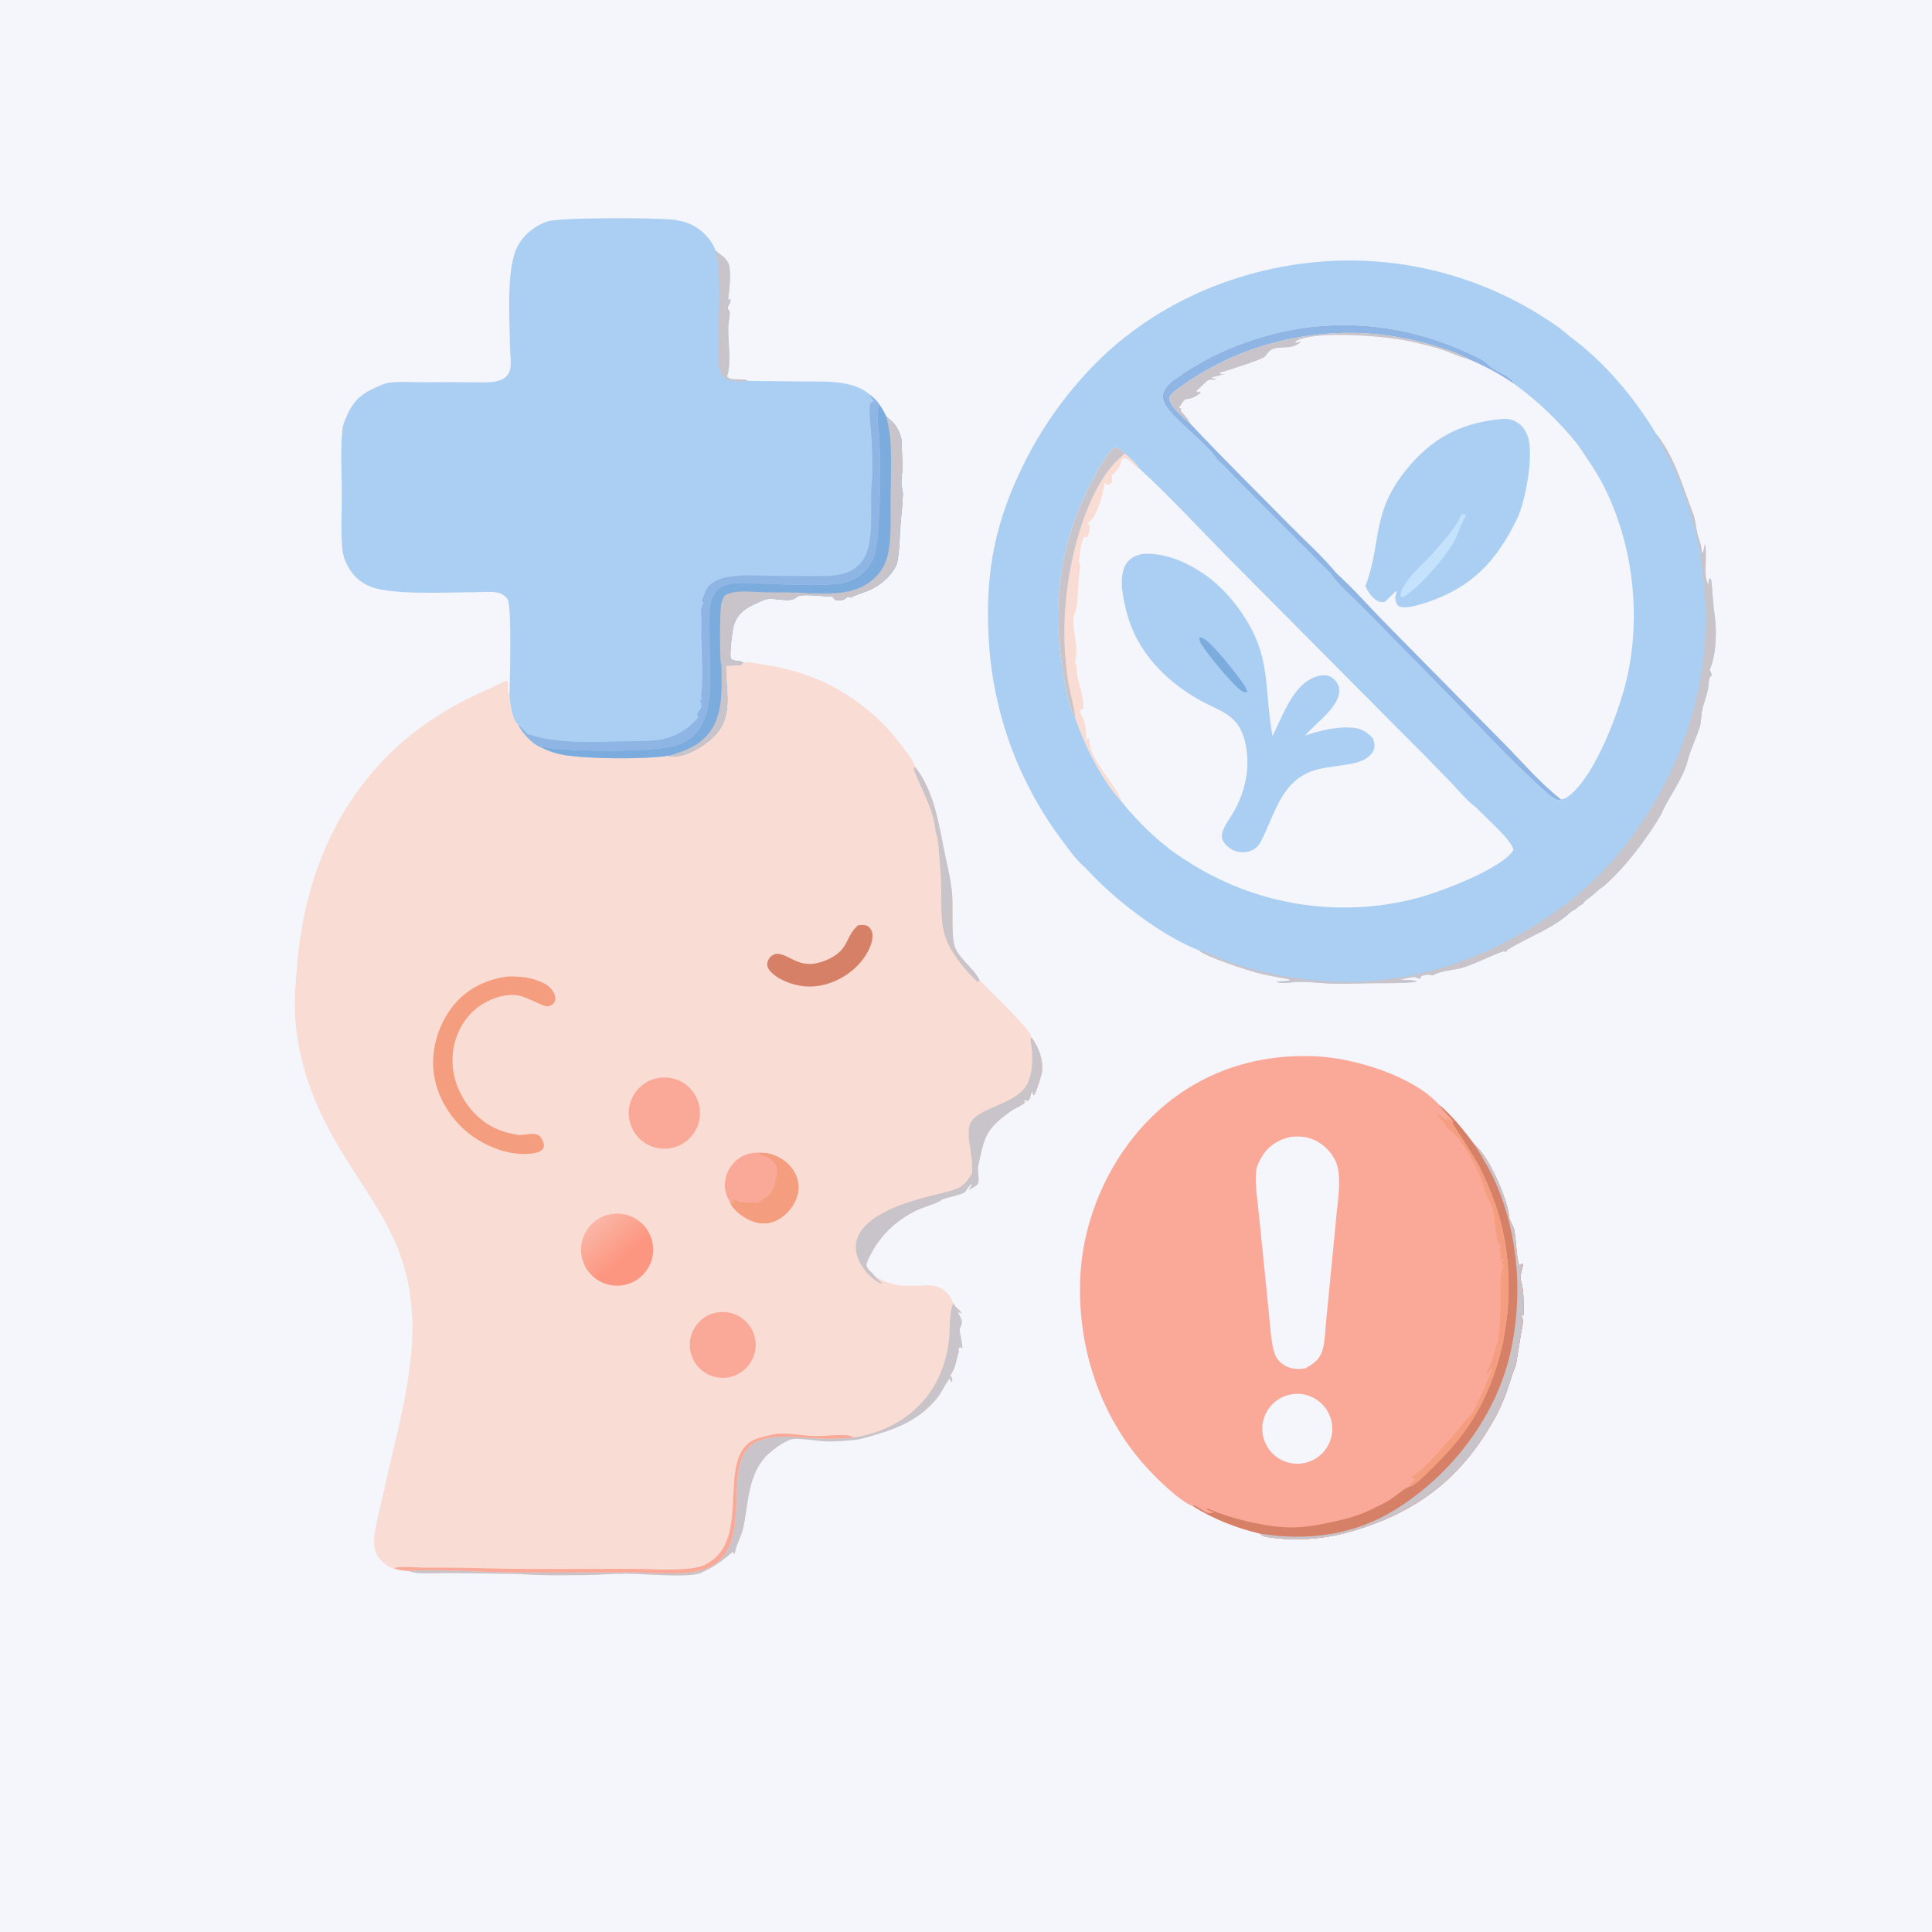 <svg version="1.1" xmlns="http://www.w3.org/2000/svg" style="display: block;" viewBox="0 0 2048 2048" width="1024" height="1024">
<defs>
	<linearGradient id="Gradient1" gradientUnits="userSpaceOnUse" x1="658.478" y1="1335.33" x2="626.575" y2="1298.87">
		<stop class="stop0" offset="0" stop-opacity="1" stop-color="rgb(252,150,128)"/>
		<stop class="stop1" offset="1" stop-opacity="1" stop-color="rgb(251,182,166)"/>
	</linearGradient>
</defs>
<path transform="translate(0,0)" fill="rgb(245,245,252)" d="M 0 0 L 2048 0 L 2048 2048 L 0 2048 L 0 0 z"/>
<path transform="translate(0,0)" fill="rgb(249,220,211)" d="M 787.711 702.255 C 794.433 701.325 800.84 703.265 807.494 704.206 C 845.478 709.577 880.483 722.596 911.284 745.83 C 930.954 760.668 946.336 776.664 960.539 796.619 C 963.826 801.237 968.408 806.966 969.751 812.532 C 990.591 838.528 995.147 873.945 1001.69 905.449 C 1004.76 920.217 1008.36 934.196 1009.38 949.356 C 1010.3 962.935 1008.57 990.258 1011.56 1001.64 C 1015.22 1015.59 1031.89 1025.66 1038.26 1038.76 C 1046.92 1048.69 1092.7 1090.57 1093.56 1099.71 C 1101.27 1110.32 1106.64 1124.33 1104.39 1137.61 C 1103.76 1141.31 1098.51 1157.89 1096.42 1160.66 L 1095.33 1161.13 C 1094.64 1158.68 1094.85 1159.93 1094.72 1157.37 C 1093.58 1158.49 1093.31 1158.48 1092.92 1160.1 C 1092.2 1163.07 1091.92 1165.2 1089.42 1167.22 C 1088.82 1166.93 1088.28 1166.52 1087.64 1166.35 C 1087.17 1166.23 1086.67 1166.36 1086.19 1166.36 L 1085.47 1167.4 L 1086.95 1168.48 C 1083.2 1172.12 1076.17 1174.67 1071.63 1177.89 C 1043.23 1198.07 1043.81 1205.63 1036.62 1237.35 C 1036.83 1239.29 1036.89 1241.1 1036.9 1243.05 C 1036.94 1247.42 1038.84 1253.23 1035.14 1256.5 C 1032.71 1258.64 1029.45 1259.41 1026.85 1261.68 L 1030.26 1255.65 L 1029.39 1255.28 C 1026.51 1257.74 1025.18 1261.27 1022.64 1263.67 C 1019.9 1266.26 1004.34 1269.38 999.613 1271.16 C 999.145 1271.34 998.673 1271.5 998.202 1271.67 C 997.992 1271.89 997.805 1272.13 997.573 1272.32 C 993.558 1275.65 978.434 1279.81 972.408 1282.68 C 951.378 1292.69 933.985 1308.37 923.317 1329.19 C 921.704 1332.33 918.948 1336.94 918.531 1340.47 C 918.013 1344.85 925.033 1349.19 927.156 1352.56 C 944.961 1363.93 957.642 1363.55 977.871 1362.65 C 982.545 1362.45 988.401 1362.1 992.875 1363.51 C 1002.39 1367.54 1006.57 1372 1010.66 1381.41 C 1012.52 1386.68 1017.6 1387.54 1019.36 1392.62 C 1017.98 1391.92 1016.68 1391.22 1015.34 1390.44 C 1016.35 1393.52 1019.21 1397.85 1019.65 1400.76 C 1020.08 1403.58 1017.51 1406.91 1017.26 1409.56 C 1017.07 1411.64 1019.95 1424.37 1020.33 1428 L 1019.51 1429.12 L 1017.74 1427.84 L 1015.6 1430.73 L 1016.65 1432.08 C 1013.86 1440.11 1013 1450.99 1007.52 1457.5 C 1008.06 1460.39 1009.72 1460.39 1009.46 1463.45 L 1007.86 1465.37 L 1007.03 1460.81 C 1001.57 1467.46 998.472 1475.97 992.74 1482.84 C 975.042 1504.06 953.352 1513.53 927.451 1521.09 C 920.014 1523.26 912.374 1525.82 904.624 1526.53 C 895.123 1527.39 884.888 1528.27 875.361 1527.92 C 866.099 1527.59 847.415 1524.07 839.367 1525.67 C 831.497 1527.22 815.843 1538.97 810.639 1545.06 C 791.875 1567.03 793.588 1595.4 787.332 1621.73 C 785.467 1629.58 780.997 1636.16 779.56 1643.95 C 779.266 1645.55 778.841 1646.34 777.792 1647.56 L 776.862 1644.84 C 765.632 1654.65 756.151 1661.58 742.36 1667.53 C 730.402 1672.69 679.955 1668.07 663.568 1668.11 C 648.842 1668.15 634.209 1669.51 619.499 1669.63 C 603.103 1669.75 586.498 1669.98 570.12 1669.53 C 560.865 1669.28 551.648 1668.35 542.378 1668.29 L 475.53 1667.5 C 465.451 1667.44 455.267 1668.08 445.206 1667.65 C 440.91 1667.47 436.576 1666.43 432.501 1665.1 C 427.418 1665.19 422.62 1664.04 417.736 1662.81 C 411.815 1661.68 407.247 1657.42 403.185 1653.28 C 398.428 1648.56 395.941 1638.97 396.508 1632.44 C 397.917 1616.24 402.85 1599.03 406.311 1583.08 C 419.207 1523.65 440.388 1454.25 436.824 1393.39 C 432.478 1319.18 399.86 1282.13 363.25 1222.68 C 334.817 1176.5 314.682 1127.05 312.63 1072.15 C 312.057 1056.82 313.489 1041.29 314.684 1026.01 C 321.049 944.647 347.737 868.484 404.214 808.014 C 436.931 772.984 476.977 747.893 520.776 729.203 C 524.751 727.506 533.827 721.867 537.462 721.731 C 540.024 725.938 536.591 731.156 539.61 736.5 C 539.767 736.776 539.932 737.048 540.093 737.322 C 540.948 745.622 542.695 762.345 549.225 768.264 C 554.49 777.792 563.599 788.423 573.98 792.47 C 581.48 796.293 588.854 798.712 597.148 800.201 C 622.258 804.709 684.024 805.095 708.896 801.083 C 709.62 801.502 710.03 801.818 710.955 801.902 C 726.266 803.285 745.837 791.31 756.427 781.011 C 778.092 759.942 769.342 733.125 769.476 706.992 L 769.49 705.492 C 774.417 705.561 779.305 705.382 784.225 705.17 C 786.207 704.166 786.773 704.366 787.711 702.255 z"/>
<path transform="translate(0,0)" fill="rgb(200,196,201)" d="M 1010.66 1381.41 C 1012.52 1386.68 1017.6 1387.54 1019.36 1392.62 C 1017.98 1391.92 1016.68 1391.22 1015.34 1390.44 C 1016.35 1393.52 1019.21 1397.85 1019.65 1400.76 C 1020.08 1403.58 1017.51 1406.91 1017.26 1409.56 C 1017.07 1411.64 1019.95 1424.37 1020.33 1428 L 1019.51 1429.12 L 1017.74 1427.84 L 1015.6 1430.73 L 1016.65 1432.08 C 1013.86 1440.11 1013 1450.99 1007.52 1457.5 C 1008.06 1460.39 1009.72 1460.39 1009.46 1463.45 L 1007.86 1465.37 L 1007.03 1460.81 C 1001.57 1467.46 998.472 1475.97 992.74 1482.84 C 975.042 1504.06 953.352 1513.53 927.451 1521.09 C 920.014 1523.26 912.374 1525.82 904.624 1526.53 C 895.123 1527.39 884.888 1528.27 875.361 1527.92 C 866.099 1527.59 847.415 1524.07 839.367 1525.67 C 831.497 1527.22 815.843 1538.97 810.639 1545.06 C 791.875 1567.03 793.588 1595.4 787.332 1621.73 C 785.467 1629.58 780.997 1636.16 779.56 1643.95 C 779.266 1645.55 778.841 1646.34 777.792 1647.56 L 776.862 1644.84 C 765.632 1654.65 756.151 1661.58 742.36 1667.53 C 730.402 1672.69 679.955 1668.07 663.568 1668.11 C 648.842 1668.15 634.209 1669.51 619.499 1669.63 C 603.103 1669.75 586.498 1669.98 570.12 1669.53 C 560.865 1669.28 551.648 1668.35 542.378 1668.29 L 475.53 1667.5 C 465.451 1667.44 455.267 1668.08 445.206 1667.65 C 440.91 1667.47 436.576 1666.43 432.501 1665.1 C 465.935 1663.59 500.278 1665.98 533.796 1666.58 C 578.127 1667.37 622.382 1666.83 666.708 1666.71 C 687.642 1666.65 709.679 1669.17 730.414 1667.01 C 806.435 1659.08 764.955 1568.11 792.178 1535.89 C 808.05 1517.11 844.915 1523.96 866.535 1524.86 C 878.95 1525.38 891.565 1525.22 903.924 1523.88 L 905.209 1523.73 C 916.237 1522.11 927.014 1519.1 937.279 1514.75 C 978.184 1497.33 1001.82 1462.25 1006.16 1418.65 C 1007.25 1407.74 1005.99 1392.16 1010.28 1382.23 C 1010.4 1381.95 1010.54 1381.68 1010.66 1381.41 z"/>
<path transform="translate(0,0)" fill="rgb(200,196,201)" d="M 1030.51 1243.65 L 1030.56 1236.5 C 1030.72 1222.97 1025.43 1208.65 1027.24 1195.38 C 1030.1 1174.51 1073.15 1172.87 1087.2 1152 C 1095.49 1139.67 1095.46 1117.87 1092.53 1103.8 C 1092.04 1101.48 1092.44 1101.67 1093.56 1099.71 C 1101.27 1110.32 1106.64 1124.33 1104.39 1137.61 C 1103.76 1141.31 1098.51 1157.89 1096.42 1160.66 L 1095.33 1161.13 C 1094.64 1158.68 1094.85 1159.93 1094.72 1157.37 C 1093.58 1158.49 1093.31 1158.48 1092.92 1160.1 C 1092.2 1163.07 1091.92 1165.2 1089.42 1167.22 C 1088.82 1166.93 1088.28 1166.52 1087.64 1166.35 C 1087.17 1166.23 1086.67 1166.36 1086.19 1166.36 L 1085.47 1167.4 L 1086.95 1168.48 C 1083.2 1172.12 1076.17 1174.67 1071.63 1177.89 C 1043.23 1198.07 1043.81 1205.63 1036.62 1237.35 C 1036.83 1239.29 1036.89 1241.1 1036.9 1243.05 C 1036.94 1247.42 1038.84 1253.23 1035.14 1256.5 C 1032.71 1258.64 1029.45 1259.41 1026.85 1261.68 L 1030.26 1255.65 L 1029.39 1255.28 C 1026.51 1257.74 1025.18 1261.27 1022.64 1263.67 C 1019.9 1266.26 1004.34 1269.38 999.613 1271.16 C 999.145 1271.34 998.673 1271.5 998.202 1271.67 C 997.992 1271.89 997.805 1272.13 997.573 1272.32 C 993.558 1275.65 978.434 1279.81 972.408 1282.68 C 951.378 1292.69 933.985 1308.37 923.317 1329.19 C 921.704 1332.33 918.948 1336.94 918.531 1340.47 C 918.013 1344.85 925.033 1349.19 927.156 1352.56 C 929.208 1355.65 932.683 1357.97 935.355 1360.58 L 934.135 1360.69 C 927.86 1357.88 923.445 1354.04 918.76 1349.07 C 914.242 1343.16 910.236 1337.29 908.287 1330.01 C 906.217 1322.28 907.116 1314.32 911.204 1307.39 C 926.289 1281.84 972.098 1271.21 998.904 1264.62 C 1016.03 1260.41 1021.17 1259.09 1030.51 1243.65 z"/>
<path transform="translate(0,0)" fill="rgb(250,168,151)" d="M 417.736 1662.81 C 419.129 1662.15 420.45 1661.46 422.015 1661.32 C 430.659 1660.53 440.377 1661.73 449.134 1661.76 C 474.164 1661.66 499.193 1661.97 524.212 1662.69 C 572.294 1663.66 620.496 1662.96 668.594 1663.01 C 689.531 1663.04 722.404 1665.79 742.021 1660.73 C 746.394 1659.6 750.512 1657.08 754.189 1654.52 C 789.028 1630.2 768.691 1568.26 786.052 1538.63 C 793.815 1525.38 804.337 1524.26 817.897 1520.92 C 832.114 1517.42 849.093 1522.08 863.35 1522.32 C 874.902 1522.51 886.689 1520.56 898.167 1521.48 C 900.958 1521.7 902.805 1522.36 905.209 1523.73 L 903.924 1523.88 C 891.565 1525.22 878.95 1525.38 866.535 1524.86 C 844.915 1523.96 808.05 1517.11 792.178 1535.89 C 764.955 1568.11 806.435 1659.08 730.414 1667.01 C 709.679 1669.17 687.642 1666.65 666.708 1666.71 C 622.382 1666.83 578.127 1667.37 533.796 1666.58 C 500.278 1665.98 465.935 1663.59 432.501 1665.1 C 427.418 1665.19 422.62 1664.04 417.736 1662.81 z"/>
<path transform="translate(0,0)" fill="rgb(200,196,201)" d="M 969.751 812.532 C 990.591 838.528 995.147 873.945 1001.69 905.449 C 1004.76 920.217 1008.36 934.196 1009.38 949.356 C 1010.3 962.935 1008.57 990.258 1011.56 1001.64 C 1015.22 1015.59 1031.89 1025.66 1038.26 1038.76 L 1036.49 1041.38 C 984.432 989.008 1002.68 975.699 995.918 910.311 C 995.053 901.952 995.127 891.971 992.513 884.01 C 992.067 882.653 991.714 881.63 991.592 880.191 C 989.701 857.806 976.589 836.59 968.663 815.912 L 969.751 812.532 z"/>
<path transform="translate(0,0)" fill="rgb(245,158,127)" d="M 536.564 1035.27 C 543.045 1034.78 549.05 1035.22 555.498 1035.9 C 562.8 1036.67 575.246 1040.52 581.036 1045.19 C 584.562 1048.04 588.687 1053.24 588.697 1058.02 C 588.702 1060.52 588.107 1062.69 586.147 1064.38 C 584.962 1065.4 581.818 1066.84 580.187 1066.87 C 575.545 1066.95 558.136 1056.56 549.06 1055.19 C 534.658 1053.01 518.138 1059.03 506.652 1067.66 C 492.202 1078.53 482.938 1095.53 480.411 1113.32 C 477.385 1134.62 483.685 1155.68 496.611 1172.67 C 510.437 1190.85 528.133 1200.22 550.611 1203.16 C 556.096 1203.24 566.361 1200.26 570.883 1203.35 C 573.558 1205.18 575.668 1209.24 576.381 1212.34 C 576.806 1214.2 576.619 1216.27 575.48 1217.82 C 573.266 1220.85 569.515 1221.89 565.963 1222.48 C 543.52 1226.15 518.764 1217.17 500.676 1204.27 C 479.829 1189.41 464.319 1165.57 460.196 1140.19 C 456.191 1115.54 463.343 1089.38 477.974 1069.3 C 492.241 1049.72 512.956 1038.87 536.564 1035.27 z"/>
<path transform="translate(0,0)" fill="url(#Gradient1)" d="M 646.545 1287.2 C 667.182 1283.02 687.317 1296.31 691.579 1316.93 C 695.84 1337.55 682.622 1357.74 662.017 1362.08 C 641.303 1366.44 620.99 1353.13 616.706 1332.4 C 612.422 1311.68 625.799 1291.41 646.545 1287.2 z"/>
<path transform="translate(0,0)" fill="rgb(250,168,151)" d="M 773.667 1273.3 C 770.062 1268.63 768.421 1262.15 768.4 1256.32 C 768.446 1246.67 772.487 1237.48 779.561 1230.92 C 786.767 1224.24 795.319 1221.62 805.013 1221.9 C 810.337 1222.08 815.36 1222.32 820.297 1224.56 C 830.009 1227.88 838.659 1235.16 843.125 1244.46 C 847.072 1252.69 847.5 1261.62 844.276 1270.16 C 840.412 1280.39 832.001 1289.9 821.917 1294.32 C 813.713 1297.91 804.99 1297.53 796.74 1294.27 C 788.718 1291.1 777.679 1283.32 774.317 1275.27 C 773.739 1273.88 773.838 1274.25 773.667 1273.3 z"/>
<path transform="translate(0,0)" fill="rgb(245,158,127)" d="M 805.013 1221.9 C 810.337 1222.08 815.36 1222.32 820.297 1224.56 C 830.009 1227.88 838.659 1235.16 843.125 1244.46 C 847.072 1252.69 847.5 1261.62 844.276 1270.16 C 840.412 1280.39 832.001 1289.9 821.917 1294.32 C 813.713 1297.91 804.99 1297.53 796.74 1294.27 C 788.718 1291.1 777.679 1283.32 774.317 1275.27 C 773.739 1273.88 773.838 1274.25 773.667 1273.3 L 774.645 1273.44 C 775.581 1274.63 776.437 1275.44 777.657 1276.34 C 777.825 1274.06 777.836 1274.96 777.697 1272.69 L 777.584 1271.11 C 784.391 1276.01 794.552 1274.69 802.68 1275.15 C 805.361 1273.62 808.066 1272.08 810.632 1270.37 C 816.875 1266.18 820.227 1261.06 821.621 1253.68 C 822.375 1249.75 823.208 1245.83 824.119 1241.92 C 823.423 1240.31 823.713 1238.28 823.166 1236.54 C 820.695 1228.67 811.6 1226.47 804.97 1223.45 L 805.013 1221.9 z"/>
<path transform="translate(0,0)" fill="rgb(250,168,151)" d="M 698.677 1142.54 C 719.417 1139.43 738.723 1153.8 741.693 1174.56 C 744.663 1195.32 730.16 1214.53 709.38 1217.36 C 688.799 1220.16 669.816 1205.83 666.875 1185.26 C 663.933 1164.7 678.137 1145.62 698.677 1142.54 z"/>
<path transform="translate(0,0)" fill="rgb(250,168,151)" d="M 759.037 1391.47 C 777.835 1387.59 796.243 1399.61 800.246 1418.38 C 804.248 1437.16 792.342 1455.64 773.594 1459.76 C 754.68 1463.91 735.998 1451.88 731.961 1432.94 C 727.923 1414 740.073 1395.39 759.037 1391.47 z"/>
<path transform="translate(0,0)" fill="rgb(214,128,104)" d="M 909.704 980.806 C 913.058 980.48 916.369 979.999 919.484 981.621 C 921.922 982.89 923.285 984.9 924.177 987.434 C 926.475 993.965 923.126 1002.62 920.11 1008.36 C 911.406 1024.93 895.105 1037.35 877.351 1042.81 C 859.392 1048.33 842.658 1045.94 826.22 1037.25 C 824.314 1036.09 822.471 1034.87 820.735 1033.45 C 817.243 1030.61 813.246 1026.91 813.31 1022 C 813.351 1018.92 814.91 1015.94 817.184 1013.91 C 819.572 1011.79 822.271 1010.72 825.516 1011.16 C 835.273 1012.49 843.091 1021.26 856.724 1021.79 C 863.343 1022.05 869.764 1020.33 875.83 1017.8 C 900.671 1007.48 895.442 993.402 909.005 981.393 C 909.233 981.191 909.471 981.002 909.704 980.806 z"/>
<path transform="translate(0,0)" fill="rgb(170,207,243)" d="M 1150.23 919.48 C 1149.78 919.142 1149.29 918.846 1148.87 918.467 C 1139.41 909.984 1131.1 897.916 1123.48 887.689 C 1077.51 825.166 1051.19 750.38 1047.85 672.849 C 1044.64 606.347 1054.74 554.461 1083.91 494.622 C 1101.32 458.809 1123.84 425.714 1150.76 396.372 C 1218.01 322.431 1314.81 280.904 1414.01 276.498 C 1489.8 273.223 1564.85 292.6 1629.59 332.157 C 1641.5 339.536 1654.02 347.459 1664.37 356.937 C 1700.42 383.349 1732.79 421.727 1755.58 460.011 C 1775.29 484.248 1783.45 515.769 1794.69 544.315 C 1797.35 551.065 1797.6 558.724 1799.29 565.754 C 1800.65 571.432 1802.86 575.434 1803.52 581.472 C 1803.71 583.31 1804.04 585.359 1804.98 586.962 L 1807.26 577.477 L 1807.75 577.261 C 1808.86 588.58 1807.61 599.246 1808.1 610.402 C 1808.29 614.596 1810.61 618.157 1810.96 622.392 C 1811.07 618.916 1810.78 615.403 1812.55 612.298 L 1813.7 613.657 L 1812.68 612.283 L 1811.51 614.085 L 1813.69 613.753 C 1815.6 625.913 1815.47 638.284 1817.34 650.378 C 1820.03 667.705 1819.45 693.772 1812.38 710.063 C 1813.02 711.926 1813.68 713.413 1814.75 715.069 C 1813.88 716.486 1813.14 717.481 1811.89 718.58 C 1811.47 722.881 1811.02 727.161 1810.42 731.441 L 1810.28 730.991 C 1809.12 738.697 1805.92 745.116 1804.38 752.448 C 1803.16 758.282 1803.54 764.671 1801.8 770.361 C 1798.03 782.691 1791.95 794.431 1788.78 806.922 C 1784.02 825.677 1768.63 845.096 1761.04 862.896 C 1746.32 888.571 1720.17 922.985 1697.19 941.655 L 1698.1 940.441 C 1692.18 945.214 1686.3 950.976 1680 955.16 C 1679.44 955.921 1678.58 957.529 1677.92 958.1 C 1677.59 958.386 1677.14 958.486 1676.76 958.691 C 1673.59 960.379 1669.44 965.098 1666.24 965.709 C 1646.97 984.141 1621.12 992.482 1598.99 1006.28 C 1597.62 1007.14 1597.11 1007.52 1596.4 1008.95 L 1595.12 1008.86 L 1594.5 1008.05 C 1580.02 1013.05 1566.3 1020.58 1551.76 1025.35 C 1541.37 1028.75 1529.47 1028.24 1519.66 1033.35 C 1519.3 1033.54 1518.95 1033.76 1518.6 1033.96 C 1516.74 1033.56 1514.46 1032.83 1512.57 1033.14 C 1512.19 1033.2 1511.84 1033.36 1511.47 1033.43 C 1509.1 1033.9 1507.52 1033.83 1505.67 1035.52 L 1506.12 1037.09 C 1503.73 1038.22 1501.76 1035.72 1499.41 1035.67 C 1494.95 1035.57 1488.05 1037.89 1483.46 1038.71 C 1488.75 1038.74 1497.35 1038.29 1502.07 1040.54 C 1487.31 1042.58 1473.84 1042.11 1459.11 1042.17 C 1443.36 1042.23 1427.66 1043.02 1411.91 1042.6 C 1400.78 1042.31 1389.67 1040.84 1378.56 1040.69 C 1370.56 1040.59 1360.46 1043.54 1352.89 1040.78 C 1357.69 1039.75 1362.77 1040.55 1367.35 1039.32 C 1367.81 1039.19 1368.26 1039.05 1368.71 1038.91 L 1367.07 1039.64 L 1368.73 1039.05 L 1367.5 1038.35 L 1367.16 1039.96 C 1366.3 1037.07 1365.51 1037.85 1362.68 1037.34 C 1352.51 1035.49 1342.29 1033.75 1332.3 1031.08 C 1322.41 1028.44 1277.48 1014.08 1271.05 1007.5 C 1229.88 991.186 1179.85 952.489 1150.23 919.48 z"/>
<path transform="translate(0,0)" fill="rgb(200,196,201)" d="M 1755.58 460.011 C 1775.29 484.248 1783.45 515.769 1794.69 544.315 C 1797.35 551.065 1797.6 558.724 1799.29 565.754 C 1800.65 571.432 1802.86 575.434 1803.52 581.472 C 1803.71 583.31 1804.04 585.359 1804.98 586.962 L 1807.26 577.477 L 1807.75 577.261 C 1808.86 588.58 1807.61 599.246 1808.1 610.402 C 1808.29 614.596 1810.61 618.157 1810.96 622.392 C 1811.07 618.916 1810.78 615.403 1812.55 612.298 L 1813.7 613.657 L 1812.68 612.283 L 1811.51 614.085 L 1813.69 613.753 C 1815.6 625.913 1815.47 638.284 1817.34 650.378 C 1820.03 667.705 1819.45 693.772 1812.38 710.063 C 1813.02 711.926 1813.68 713.413 1814.75 715.069 C 1813.88 716.486 1813.14 717.481 1811.89 718.58 C 1811.47 722.881 1811.02 727.161 1810.42 731.441 L 1810.28 730.991 C 1809.12 738.697 1805.92 745.116 1804.38 752.448 C 1803.16 758.282 1803.54 764.671 1801.8 770.361 C 1798.03 782.691 1791.95 794.431 1788.78 806.922 C 1784.02 825.677 1768.63 845.096 1761.04 862.896 C 1746.32 888.571 1720.17 922.985 1697.19 941.655 L 1698.1 940.441 C 1692.18 945.214 1686.3 950.976 1680 955.16 C 1679.44 955.921 1678.58 957.529 1677.92 958.1 C 1677.59 958.386 1677.14 958.486 1676.76 958.691 C 1673.59 960.379 1669.44 965.098 1666.24 965.709 C 1646.97 984.141 1621.12 992.482 1598.99 1006.28 C 1597.62 1007.14 1597.11 1007.52 1596.4 1008.95 L 1595.12 1008.86 L 1594.5 1008.05 C 1580.02 1013.05 1566.3 1020.58 1551.76 1025.35 C 1541.37 1028.75 1529.47 1028.24 1519.66 1033.35 C 1519.3 1033.54 1518.95 1033.76 1518.6 1033.96 C 1516.74 1033.56 1514.46 1032.83 1512.57 1033.14 C 1512.19 1033.2 1511.84 1033.36 1511.47 1033.43 C 1509.1 1033.9 1507.52 1033.83 1505.67 1035.52 L 1506.12 1037.09 C 1503.73 1038.22 1501.76 1035.72 1499.41 1035.67 C 1494.95 1035.57 1488.05 1037.89 1483.46 1038.71 C 1488.75 1038.74 1497.35 1038.29 1502.07 1040.54 C 1487.31 1042.58 1473.84 1042.11 1459.11 1042.17 C 1443.36 1042.23 1427.66 1043.02 1411.91 1042.6 C 1400.78 1042.31 1389.67 1040.84 1378.56 1040.69 C 1370.56 1040.59 1360.46 1043.54 1352.89 1040.78 C 1357.69 1039.75 1362.77 1040.55 1367.35 1039.32 C 1367.81 1039.19 1368.26 1039.05 1368.71 1038.91 L 1367.07 1039.64 L 1368.73 1039.05 L 1367.5 1038.35 L 1367.16 1039.96 C 1366.3 1037.07 1365.51 1037.85 1362.68 1037.34 C 1352.51 1035.49 1342.29 1033.75 1332.3 1031.08 C 1322.41 1028.44 1277.48 1014.08 1271.05 1007.5 C 1271.42 1007.57 1271.79 1007.63 1272.16 1007.72 C 1277.99 1009.17 1283.95 1012.21 1289.56 1014.44 C 1301.08 1019.03 1312.78 1023.48 1324.76 1026.69 C 1397.4 1046.2 1466.13 1046.31 1537.88 1023.02 C 1550.88 1018.8 1563.09 1013.26 1575.82 1008.43 C 1631.03 982.695 1679.42 949.668 1718.12 902.104 C 1781.71 823.944 1816.68 721.97 1806.32 620.843 C 1803.06 576.088 1790.56 530.682 1771.4 490.097 C 1766.57 479.854 1760.42 470.272 1755.58 460.011 z"/>
<path transform="translate(0,0)" fill="rgb(245,245,252)" d="M 1289.98 486.755 C 1278.57 468.229 1239.08 441.529 1233.43 425.089 C 1232.02 420.994 1232.46 416.791 1234.6 413.037 C 1238.2 406.695 1245.41 402.207 1251.26 398.127 C 1279.23 378.599 1310.68 364.856 1343.5 355.733 C 1420.1 334.439 1500.07 344.529 1570.36 381.159 C 1575.75 383.973 1579.48 389.132 1584.88 392.127 C 1590.45 395.217 1602.74 400.624 1604.82 406.709 C 1630.7 425.497 1652.71 446.732 1672.75 471.655 C 1682.34 486.109 1692.48 500.197 1700.28 515.737 C 1730.27 575.447 1739.14 647.162 1726.01 712.623 C 1719.01 747.48 1691.6 823.861 1661.36 845.004 C 1659.31 846.439 1657.23 847.105 1654.74 847.26 C 1653.93 847.704 1652.91 847.921 1652.03 848.199 C 1647.4 846.696 1643.73 843.99 1640.11 840.787 C 1597.72 803.265 1560.25 760.909 1520.24 720.956 L 1443.32 642.65 C 1432.4 631.358 1419.75 621.394 1410.89 608.322 L 1318.46 515.525 C 1308.83 505.998 1300.01 495.927 1289.98 486.755 z"/>
<path transform="translate(0,0)" fill="rgb(143,181,228)" d="M 1289.98 486.755 C 1278.57 468.229 1239.08 441.529 1233.43 425.089 C 1232.02 420.994 1232.46 416.791 1234.6 413.037 C 1238.2 406.695 1245.41 402.207 1251.26 398.127 C 1279.23 378.599 1310.68 364.856 1343.5 355.733 C 1420.1 334.439 1500.07 344.529 1570.36 381.159 C 1575.75 383.973 1579.48 389.132 1584.88 392.127 C 1590.45 395.217 1602.74 400.624 1604.82 406.709 C 1589.55 396.34 1573.28 387.533 1556.26 380.419 C 1545.55 374.207 1532.87 370.344 1521.04 366.718 C 1465.95 349.567 1407.13 348.306 1351.35 363.079 C 1316.96 371.947 1284.44 386.947 1255.36 407.357 C 1251 410.373 1243.25 415.118 1240.54 419.686 C 1239.32 421.74 1239.25 422.712 1240.03 424.918 C 1243.1 433.603 1255.83 443.496 1262.56 449.968 C 1297.28 486.826 1333.43 522.433 1368.98 558.502 C 1384.66 574.409 1402.5 590.237 1416.53 607.517 C 1435.18 624.412 1452.03 643.798 1469.71 661.743 L 1594.15 787.981 C 1612.74 806.702 1634.04 831.653 1654.74 847.26 C 1653.93 847.704 1652.91 847.921 1652.03 848.199 C 1647.4 846.696 1643.73 843.99 1640.11 840.787 C 1597.72 803.265 1560.25 760.909 1520.24 720.956 L 1443.32 642.65 C 1432.4 631.358 1419.75 621.394 1410.89 608.322 L 1318.46 515.525 C 1308.83 505.998 1300.01 495.927 1289.98 486.755 z"/>
<path transform="translate(0,0)" fill="rgb(200,196,201)" d="M 1262.56 449.968 C 1255.83 443.496 1243.1 433.603 1240.03 424.918 C 1239.25 422.712 1239.32 421.74 1240.54 419.686 C 1243.25 415.118 1251 410.373 1255.36 407.357 C 1284.44 386.947 1316.96 371.947 1351.35 363.079 C 1407.13 348.306 1465.95 349.567 1521.04 366.718 C 1532.87 370.344 1545.55 374.207 1556.26 380.419 C 1555.96 380.357 1555.67 380.3 1555.38 380.234 C 1546.4 378.205 1537.96 373.739 1529.22 370.846 C 1519.3 367.562 1508.62 365.101 1498.47 362.594 C 1473.5 356.429 1396.79 349.881 1374.56 361.126 C 1373.58 361.62 1373.73 361.553 1373.22 362.262 L 1373.69 363.438 L 1378.99 361.846 C 1376.96 364.849 1372.38 366.949 1368.78 367.645 C 1360.85 369.175 1349.34 366.716 1343.85 374.1 C 1342.68 375.673 1341.87 377.352 1340.22 378.526 C 1335.86 381.636 1299.95 393.451 1292.76 395.055 L 1294.06 396.555 L 1293.8 396.394 L 1297.39 396.486 L 1297.64 396.902 C 1297.27 396.908 1296.9 396.903 1296.52 396.92 C 1294.34 397.024 1296.09 396.871 1293.88 397.637 C 1290.53 398.795 1286.99 399.057 1283.72 400.525 L 1289.71 401.998 C 1287.3 402.808 1282.71 402.103 1281 402.98 C 1277.96 404.535 1271.41 412.02 1267.93 414.728 C 1269.62 415.505 1270.88 415.416 1272.71 415.487 C 1272.54 416.915 1272.86 416.335 1271.65 417.279 C 1266.58 421.251 1263.17 422.448 1256.8 423.331 L 1257.37 423.02 C 1253.67 425.01 1251.85 429.33 1249.57 432.744 L 1251.86 432.561 C 1251.66 434.089 1251.28 434.801 1252.16 436.28 C 1252.35 436.595 1254.15 438.359 1254.3 438.512 C 1257.52 441.831 1260.4 445.866 1262.56 449.968 z"/>
<path transform="translate(0,0)" fill="rgb(170,207,243)" d="M 1589.28 444.418 C 1594.62 443.706 1600.16 443.79 1605.13 446.019 C 1612.36 449.255 1617.22 455.73 1619.67 463.133 C 1626.05 482.419 1617.15 531.317 1608.28 549.632 C 1586.82 593.903 1561.63 621.614 1513.98 638.076 C 1507.19 640.423 1488.63 646.451 1482.67 642.41 C 1479.59 640.326 1479.32 636.239 1478.95 632.895 C 1479.69 630.814 1480.2 628.79 1480.65 626.63 C 1478.56 626.76 1470.5 636.266 1467.52 638.209 C 1465.8 638.298 1464.18 638.421 1462.51 637.902 C 1455.23 635.64 1450.43 627.709 1447.34 621.3 C 1465.16 573.948 1453.2 544.702 1490.09 498.702 C 1517.03 465.116 1546.95 448.871 1589.28 444.418 z"/>
<path transform="translate(0,0)" fill="rgb(197,226,253)" d="M 1549.09 545.169 L 1554.42 545.609 C 1548.78 554.944 1546.01 565.818 1540.66 575.327 C 1531.37 591.859 1503.95 623.406 1487.48 632.995 C 1486.18 632.826 1485.73 632.489 1484.64 631.809 C 1483.42 619.713 1509.29 596.804 1516.9 588.582 C 1523.85 581.082 1530.69 573.265 1537.03 565.244 C 1542.03 558.907 1545.98 552.635 1549.09 545.169 z"/>
<path transform="translate(0,0)" fill="rgb(245,245,252)" d="M 1139.63 760.608 C 1129.33 744.471 1122.17 684.102 1121.69 663.53 C 1119.91 607.902 1133.41 552.849 1160.7 504.348 C 1165.77 495.265 1171.67 483.686 1179.09 476.405 C 1181.05 474.484 1181.39 474.542 1183.99 474.563 C 1187.4 476.261 1189.68 478.032 1192.32 480.782 C 1196.65 484.979 1204.55 491.039 1207.25 496.194 C 1240.5 526.658 1271.4 560.384 1303.1 592.462 L 1484.16 774.759 C 1501.88 792.323 1519.41 810.093 1536.72 828.065 C 1545.62 837.229 1554.94 848.903 1565.17 856.345 C 1572.55 864.555 1604.45 892.181 1604.17 901.144 C 1592.82 920.644 1526.12 945.741 1502.66 951.911 C 1424.56 972.515 1341.48 961.353 1271.59 920.866 C 1267.72 918.588 1263.7 916.357 1260.05 913.749 C 1233.43 897.926 1208.12 873.78 1188.86 849.716 C 1166.86 825.265 1150.47 791.297 1139.63 760.608 z"/>
<path transform="translate(0,0)" fill="rgb(249,220,211)" d="M 1139.63 760.608 C 1129.33 744.471 1122.17 684.102 1121.69 663.53 C 1119.91 607.902 1133.41 552.849 1160.7 504.348 C 1165.77 495.265 1171.67 483.686 1179.09 476.405 C 1181.05 474.484 1181.39 474.542 1183.99 474.563 C 1187.4 476.261 1189.68 478.032 1192.32 480.782 C 1196.65 484.979 1204.55 491.039 1207.25 496.194 L 1205.35 495.989 C 1201.62 492.512 1197.37 487.48 1192.63 485.581 L 1190.32 485.808 C 1189.19 487.325 1188.28 487.935 1188.17 489.789 C 1187.86 494.946 1182.31 500.834 1178.4 503.738 C 1178.2 506.132 1178.58 507.883 1179.1 510.197 C 1177.83 512.373 1177.36 512.639 1175.16 513.922 C 1172.59 513.68 1172.6 513.467 1170.73 511.64 C 1170.7 512.033 1170.68 512.426 1170.64 512.818 C 1169.69 523.387 1162.96 545.922 1155.44 552.66 C 1153.95 553.998 1153.13 554.423 1152.67 556.357 L 1154.99 555.754 L 1155.23 553.86 C 1155.35 557.533 1154.66 567.157 1152.31 569.788 L 1149.49 568.796 C 1145.02 575.225 1145.33 587.497 1143.65 595.08 C 1143.57 595.442 1143.38 595.772 1143.24 596.117 L 1144.89 598.066 C 1145.08 600.24 1145.02 601.919 1144.62 604.057 C 1142.27 616.674 1143.62 639.041 1139.49 649.351 C 1135.32 659.772 1140.64 676.935 1140.94 688.298 C 1141.07 693.302 1140.24 698.607 1139.5 703.554 L 1140.45 702.493 L 1139.61 705.238 L 1141.35 704.245 C 1141.37 705.112 1141.37 705.98 1141.32 706.846 C 1140.55 721.565 1150.17 737.45 1148.14 751.792 C 1145.85 752.577 1146.85 752.723 1145.09 751.899 C 1144.93 755.057 1146.3 758.541 1147.85 761.25 C 1151.16 767.006 1151.2 778.178 1151.54 784.805 L 1154.33 782.116 C 1155.11 783.801 1154.97 784.09 1154.97 785.88 C 1155 806.007 1183.38 831.509 1188.86 849.716 C 1166.86 825.265 1150.47 791.297 1139.63 760.608 z"/>
<path transform="translate(0,0)" fill="rgb(200,196,201)" d="M 1139.63 760.608 C 1129.33 744.471 1122.17 684.102 1121.69 663.53 C 1119.91 607.902 1133.41 552.849 1160.7 504.348 C 1165.77 495.265 1171.67 483.686 1179.09 476.405 C 1181.05 474.484 1181.39 474.542 1183.99 474.563 C 1187.4 476.261 1189.68 478.032 1192.32 480.782 C 1156.63 507.87 1137.85 576.054 1131.94 619.04 C 1126.91 653.25 1126.97 688.017 1132.14 722.207 C 1133.48 731.341 1139.79 754.096 1139.63 760.608 z"/>
<path transform="translate(0,0)" fill="rgb(170,207,243)" d="M 1209.92 587.364 C 1233.48 584.914 1258.38 595.975 1277.36 609.26 C 1292.17 619.629 1304.78 633.228 1315.13 647.983 C 1348.55 695.618 1339.44 727.745 1348.91 780.263 C 1359.42 759.54 1370.48 725.828 1394.55 717.454 C 1399.65 715.676 1405.54 714.802 1410.51 717.384 C 1414.57 719.491 1418.5 724.325 1419.39 728.862 C 1423.07 747.598 1394.09 766.558 1383.57 779.717 C 1397.87 774.697 1415.86 770.445 1431.13 771.138 C 1442.36 771.647 1448.44 775.044 1455.7 783.141 C 1456.06 784.584 1456.38 786.035 1456.67 787.493 C 1457.46 791.534 1456.89 794.651 1454.49 798.023 C 1447.77 807.488 1434.68 809.52 1423.94 811.053 C 1413.3 812.777 1401.86 813.609 1391.64 817.117 C 1357.64 828.782 1351.06 864.201 1336.46 892.278 C 1333.75 897.475 1329.78 900.82 1324.1 902.471 C 1317.96 904.273 1311.35 903.544 1305.75 900.446 C 1301.55 898.127 1296.39 893.258 1295.37 888.366 C 1293.67 880.266 1303.28 868.412 1307.32 861.393 C 1320.95 837.717 1326.42 810.12 1319.02 783.407 C 1311.65 756.774 1292.7 753.976 1271.4 741.974 C 1235.75 721.883 1206.02 691.652 1194.94 651.453 C 1190.94 636.93 1185.11 611.966 1193.39 598.326 C 1197.31 591.877 1202.89 589.27 1209.92 587.364 z"/>
<path transform="translate(0,0)" fill="rgb(124,172,222)" d="M 1271.15 675.521 C 1272.9 675.772 1274.32 676.07 1275.92 676.873 C 1284.99 681.423 1311.71 715.669 1318.26 725.121 C 1320.16 727.866 1321.42 731.074 1322.57 734.192 C 1319.85 734.126 1317.36 733.379 1315.15 731.769 C 1306.09 725.186 1279.15 692.559 1273.39 682.76 C 1272.05 680.48 1271.52 678.109 1271.15 675.521 z"/>
<path transform="translate(0,0)" fill="rgb(170,207,243)" d="M 540.093 737.322 C 540.419 720.62 542.72 646.101 538.262 635.756 C 536.567 631.821 531.406 629.068 527.407 628.225 C 519.785 626.618 509.899 627.839 502.01 627.82 C 475.056 627.753 416.042 631.097 392.954 621.944 C 379.767 616.716 371.168 607.135 365.813 594.173 C 363.923 589.598 363.234 585.458 362.803 580.537 C 361.162 561.78 362.382 542.177 362.316 523.329 C 362.239 501.645 360.799 478.998 362.789 457.416 C 363.176 453.213 364.003 449.397 365.618 445.482 C 373.323 426.798 380.216 418.617 398.763 410.543 C 403.142 408.637 407.743 406.303 412.517 405.69 C 423.726 404.25 435.899 405.2 447.209 405.188 C 465.265 405.096 483.321 405.106 501.376 405.218 C 511.007 405.235 522.743 406.402 531.707 402.432 C 536.268 400.413 539.304 396.816 540.629 392.027 C 542.478 385.346 540.723 375.681 540.641 368.695 C 540.311 340.757 536.563 289.015 547.131 264.409 C 553.129 250.443 565.413 240.112 579.683 234.907 C 592.542 230.217 693.956 230.777 712.438 232.784 C 719.509 233.552 727.207 235.149 733.558 238.399 C 744.486 243.99 754.578 254.108 758.548 265.853 C 761.249 267.383 762.478 269.228 764.935 270.779 C 768.199 272.841 771.889 277.325 772.844 281.15 C 775.065 290.052 773.095 308.328 771.789 317.612 L 774.039 317.188 C 775.374 321.001 771.919 323.095 771.462 326.546 C 771.371 327.23 773.172 329.451 773.336 330.327 C 774.116 334.499 772.062 342.378 771.942 346.995 C 771.562 361.596 775.593 385.398 770.611 399.012 C 773.016 401.654 774.814 401.922 778.304 402.092 C 781.7 402.258 790.453 401.608 792.631 403.804 L 848.65 404.369 C 864.619 404.481 881.904 403.705 897.587 407.016 C 906.169 408.827 915.304 412.222 921.883 418.197 C 921.978 418.284 922.06 418.383 922.149 418.476 C 926.126 421.626 929.627 424.766 932.366 429.085 C 935.282 433.221 937.46 437.116 939.574 441.696 C 941.393 443.232 943.318 444.734 945.075 446.333 C 950.513 451.28 955.429 460.779 955.822 468.162 C 955.849 468.682 955.807 469.204 955.815 469.725 C 955.955 478.949 956.739 488.151 956.519 497.389 C 956.394 502.605 955.069 508.527 955.527 513.614 C 955.865 517.366 957.205 520.218 957.075 524.267 C 956.686 536.385 955.073 548.523 954.202 560.617 C 953.585 569.177 953.784 577.52 952.509 586.086 C 951.721 591.38 951.83 596.198 949.123 601.002 C 948.865 601.46 948.618 601.924 948.356 602.38 C 941.957 613.5 930.732 622.072 918.87 626.691 C 913.185 628.905 907.278 630.468 901.958 633.503 L 898.671 632.492 C 894.927 635.784 892.766 636.751 887.751 636.33 C 885.355 636.128 885.602 635.931 883.927 634.482 L 883.661 633.753 L 882.987 634.367 L 883.307 632.62 C 874.472 632.244 854.538 629.69 846.734 631.646 C 845.668 631.913 844.447 633.177 843.596 633.787 C 836.365 638.97 821.747 633.632 813.261 635.019 C 809.977 635.556 806.142 637.615 803.079 638.921 C 790.423 644.317 780.764 650.583 777.405 664.717 C 775.827 671.359 773.406 691.946 774.545 698.072 C 778.362 701.919 783.506 699.418 787.711 702.255 C 786.773 704.366 786.207 704.166 784.225 705.17 C 779.305 705.382 774.417 705.561 769.49 705.492 L 769.476 706.992 C 769.342 733.125 778.092 759.942 756.427 781.011 C 745.837 791.31 726.266 803.285 710.955 801.902 C 710.03 801.818 709.62 801.502 708.896 801.083 C 684.024 805.095 622.258 804.709 597.148 800.201 C 588.854 798.712 581.48 796.293 573.98 792.47 C 563.599 788.423 554.49 777.792 549.225 768.264 C 542.695 762.345 540.948 745.622 540.093 737.322 z"/>
<path transform="translate(0,0)" fill="rgb(124,172,222)" d="M 573.98 792.47 L 575.065 791.763 C 601.545 796.897 689.496 797.764 715.55 790.52 C 754.155 779.786 753.191 736.947 752.626 704.862 C 752.377 690.71 752.014 676.547 751.974 662.394 C 751.945 652.091 751.402 638.64 756.922 629.559 C 760.308 623.99 765.673 620.95 771.886 619.44 C 782.994 616.739 795.186 618.176 806.494 618.579 C 827.541 619.331 876.897 622.147 895.643 617.409 C 909.292 613.96 920.204 605.091 925.78 592.027 C 933.945 572.898 933.3 487.655 932.063 463.914 C 931.612 455.244 927.923 436.406 932.366 429.085 C 935.282 433.221 937.46 437.116 939.574 441.696 C 941.393 443.232 943.318 444.734 945.075 446.333 C 950.513 451.28 955.429 460.779 955.822 468.162 C 955.849 468.682 955.807 469.204 955.815 469.725 C 955.955 478.949 956.739 488.151 956.519 497.389 C 956.394 502.605 955.069 508.527 955.527 513.614 C 955.865 517.366 957.205 520.218 957.075 524.267 C 956.686 536.385 955.073 548.523 954.202 560.617 C 953.585 569.177 953.784 577.52 952.509 586.086 C 951.721 591.38 951.83 596.198 949.123 601.002 C 948.865 601.46 948.618 601.924 948.356 602.38 C 941.957 613.5 930.732 622.072 918.87 626.691 C 913.185 628.905 907.278 630.468 901.958 633.503 L 898.671 632.492 C 894.927 635.784 892.766 636.751 887.751 636.33 C 885.355 636.128 885.602 635.931 883.927 634.482 L 883.661 633.753 L 882.987 634.367 L 883.307 632.62 C 874.472 632.244 854.538 629.69 846.734 631.646 C 845.668 631.913 844.447 633.177 843.596 633.787 C 836.365 638.97 821.747 633.632 813.261 635.019 C 809.977 635.556 806.142 637.615 803.079 638.921 C 790.423 644.317 780.764 650.583 777.405 664.717 C 775.827 671.359 773.406 691.946 774.545 698.072 C 778.362 701.919 783.506 699.418 787.711 702.255 C 786.773 704.366 786.207 704.166 784.225 705.17 C 779.305 705.382 774.417 705.561 769.49 705.492 L 769.476 706.992 C 769.342 733.125 778.092 759.942 756.427 781.011 C 745.837 791.31 726.266 803.285 710.955 801.902 C 710.03 801.818 709.62 801.502 708.896 801.083 C 684.024 805.095 622.258 804.709 597.148 800.201 C 588.854 798.712 581.48 796.293 573.98 792.47 z"/>
<path transform="translate(0,0)" fill="rgb(200,196,201)" d="M 939.574 441.696 C 941.393 443.232 943.318 444.734 945.075 446.333 C 950.513 451.28 955.429 460.779 955.822 468.162 C 955.849 468.682 955.807 469.204 955.815 469.725 C 955.955 478.949 956.739 488.151 956.519 497.389 C 956.394 502.605 955.069 508.527 955.527 513.614 C 955.865 517.366 957.205 520.218 957.075 524.267 C 956.686 536.385 955.073 548.523 954.202 560.617 C 953.585 569.177 953.784 577.52 952.509 586.086 C 951.721 591.38 951.83 596.198 949.123 601.002 C 948.865 601.46 948.618 601.924 948.356 602.38 C 941.957 613.5 930.732 622.072 918.87 626.691 C 913.185 628.905 907.278 630.468 901.958 633.503 L 898.671 632.492 C 894.927 635.784 892.766 636.751 887.751 636.33 C 885.355 636.128 885.602 635.931 883.927 634.482 L 883.661 633.753 L 882.987 634.367 L 883.307 632.62 C 874.472 632.244 854.538 629.69 846.734 631.646 C 845.668 631.913 844.447 633.177 843.596 633.787 C 836.365 638.97 821.747 633.632 813.261 635.019 C 809.977 635.556 806.142 637.615 803.079 638.921 C 790.423 644.317 780.764 650.583 777.405 664.717 C 775.827 671.359 773.406 691.946 774.545 698.072 C 778.362 701.919 783.506 699.418 787.711 702.255 C 786.773 704.366 786.207 704.166 784.225 705.17 C 779.305 705.382 774.417 705.561 769.49 705.492 L 769.476 706.992 C 769.342 733.125 778.092 759.942 756.427 781.011 C 745.837 791.31 726.266 803.285 710.955 801.902 C 710.03 801.818 709.62 801.502 708.896 801.083 C 723.63 796.923 737.211 792.207 748.171 780.921 C 767.553 760.961 764.844 730.618 764.707 704.939 C 764.554 704.44 764.357 703.953 764.249 703.443 C 762.724 696.235 763.118 649.53 764.292 641.822 C 764.914 637.734 765.98 634.517 768.407 631.176 C 772.719 628.614 777.239 627.669 782.219 627.26 C 791.815 626.473 801.943 627.658 811.584 627.84 C 826.776 628.126 842.233 627.6 857.367 628.876 C 871.869 628.959 887.274 629.95 901.465 626.454 C 915.176 623.076 928.244 614.708 935.454 602.38 C 939.233 595.917 941.249 588.904 942.365 581.555 C 945.008 564.152 943.923 544.882 944.068 527.256 C 944.234 507.09 945.259 486.26 943.775 466.169 C 943.154 457.76 941.641 449.86 939.574 441.696 z"/>
<path transform="translate(0,0)" fill="rgb(143,181,228)" d="M 922.149 418.476 C 926.126 421.626 929.627 424.766 932.366 429.085 C 927.923 436.406 931.612 455.244 932.063 463.914 C 933.3 487.655 933.945 572.898 925.78 592.027 C 920.204 605.091 909.292 613.96 895.643 617.409 C 876.897 622.147 827.541 619.331 806.494 618.579 C 795.186 618.176 782.994 616.739 771.886 619.44 C 765.673 620.95 760.308 623.99 756.922 629.559 C 751.402 638.64 751.945 652.091 751.974 662.394 C 752.014 676.547 752.377 690.71 752.626 704.862 C 753.191 736.947 754.155 779.786 715.55 790.52 C 689.496 797.764 601.545 796.897 575.065 791.763 L 573.98 792.47 C 563.599 788.423 554.49 777.792 549.225 768.264 C 552.896 770.965 555.737 774.525 558.743 777.923 C 590.724 788.68 627.642 786.633 660.993 785.827 C 672.112 785.559 683.59 785.837 694.639 784.753 C 713.016 782.951 728.681 774.392 740.412 760.293 C 736.085 756.84 743.329 752.555 743.679 748.489 C 743.82 746.859 742.461 743.335 742.05 741.599 L 744.524 741.63 C 744.326 741.187 743.813 740.106 743.68 739.577 C 742.79 736.015 744.08 730.445 744.262 726.721 C 745.364 704.155 742.75 681.674 743.638 659.055 C 743.795 655.062 742.938 651.031 743.106 647.029 C 743.192 644.964 743.735 643.276 744.69 641.448 C 745.005 640.845 745.347 640.257 745.675 639.662 C 745.067 638.24 745.323 638.762 744.641 637.454 L 744.174 636.571 C 746.198 631.243 747.974 624.395 752.155 620.369 C 757.591 615.136 765.503 612.666 772.779 611.414 C 786.268 609.094 800.983 610.092 814.636 610.266 C 833.436 610.596 852.239 610.717 871.042 610.63 C 885.209 610.514 900.656 609.247 910.998 598.321 C 916.075 592.957 919.12 586.465 920.73 579.293 C 924.905 560.699 923.085 539.878 923.491 520.912 C 923.614 515.174 924.543 509.51 924.722 503.79 C 925.09 491.999 924.564 479.35 924.081 467.529 C 923.718 458.631 920.871 436.385 922.139 429.173 C 922.528 426.956 924.51 426.489 926.224 425.44 C 925.751 423.185 922.913 421.673 922.149 418.476 z"/>
<path transform="translate(0,0)" fill="rgb(200,196,201)" d="M 758.548 265.853 C 761.249 267.383 762.478 269.228 764.935 270.779 C 768.199 272.841 771.889 277.325 772.844 281.15 C 775.065 290.052 773.095 308.328 771.789 317.612 L 774.039 317.188 C 775.374 321.001 771.919 323.095 771.462 326.546 C 771.371 327.23 773.172 329.451 773.336 330.327 C 774.116 334.499 772.062 342.378 771.942 346.995 C 771.562 361.596 775.593 385.398 770.611 399.012 C 773.016 401.654 774.814 401.922 778.304 402.092 C 781.7 402.258 790.453 401.608 792.631 403.804 C 785.532 405.075 774.685 404.663 768.518 400.717 C 763.87 397.742 762.562 391.394 761.812 386.312 C 760.548 377.74 761.207 368.658 761.296 360.006 C 761.578 332.326 764.995 291.425 758.548 265.853 z"/>
<path transform="translate(0,0)" fill="rgb(250,168,151)" d="M 1264.32 1596.42 C 1250.44 1591.51 1225.96 1567.04 1215.79 1555.95 C 1165.64 1501.25 1141.58 1426.81 1145.2 1353.15 C 1148.43 1287.43 1178.95 1221.62 1227.77 1177.51 C 1274.78 1135.02 1333.87 1116.47 1396.74 1119.84 C 1436.48 1121.97 1498.29 1140.76 1525.53 1171.2 C 1540.36 1183.75 1551.76 1198.36 1563.33 1213.8 C 1578.06 1225.45 1596.31 1267.88 1599.24 1286.16 C 1599.4 1287.15 1599.43 1288.15 1599.53 1289.14 C 1600.09 1294.66 1604.22 1298.75 1605.22 1304.07 C 1607.45 1315.98 1607.05 1329.32 1610.2 1341.02 C 1612.2 1340.81 1611.22 1341.13 1613.09 1339.89 L 1614.27 1339.87 C 1614.58 1345.68 1610.4 1351.41 1612.12 1356.95 C 1615.68 1368.44 1614.97 1381.86 1615.2 1393.78 L 1614.37 1394.66 C 1613.76 1392.85 1614.01 1393.76 1613.63 1391.92 L 1615.28 1392.74 L 1612.66 1393.26 C 1612.97 1394.62 1613.33 1395.71 1613.82 1397 C 1615.4 1401.16 1612.86 1410.55 1612.11 1415.04 L 1607.15 1445.85 C 1606.67 1448.97 1604.49 1452.6 1603.52 1455.73 C 1598.38 1472.37 1593.57 1486.85 1585.14 1502.22 C 1549.93 1566.49 1502.18 1603.23 1432.34 1623.41 C 1406.29 1630.94 1377.87 1633.6 1350.91 1630.34 C 1347.23 1629.9 1340.8 1629.45 1337.74 1627.49 C 1336.56 1626.73 1336.58 1626.65 1335.81 1625.72 C 1310.25 1619.61 1286.62 1610.36 1264.32 1596.42 z"/>
<path transform="translate(0,0)" fill="rgb(214,128,104)" d="M 1525.53 1171.2 C 1540.36 1183.75 1551.76 1198.36 1563.33 1213.8 C 1578.06 1225.45 1596.31 1267.88 1599.24 1286.16 C 1599.4 1287.15 1599.43 1288.15 1599.53 1289.14 C 1600.09 1294.66 1604.22 1298.75 1605.22 1304.07 C 1607.45 1315.98 1607.05 1329.32 1610.2 1341.02 C 1612.2 1340.81 1611.22 1341.13 1613.09 1339.89 L 1614.27 1339.87 C 1614.58 1345.68 1610.4 1351.41 1612.12 1356.95 C 1615.68 1368.44 1614.97 1381.86 1615.2 1393.78 L 1614.37 1394.66 C 1613.76 1392.85 1614.01 1393.76 1613.63 1391.92 L 1615.28 1392.74 L 1612.66 1393.26 C 1612.97 1394.62 1613.33 1395.71 1613.82 1397 C 1615.4 1401.16 1612.86 1410.55 1612.11 1415.04 L 1607.15 1445.85 C 1606.67 1448.97 1604.49 1452.6 1603.52 1455.73 C 1598.38 1472.37 1593.57 1486.85 1585.14 1502.22 C 1549.93 1566.49 1502.18 1603.23 1432.34 1623.41 C 1406.29 1630.94 1377.87 1633.6 1350.91 1630.34 C 1347.23 1629.9 1340.8 1629.45 1337.74 1627.49 C 1336.56 1626.73 1336.58 1626.65 1335.81 1625.72 C 1310.25 1619.61 1286.62 1610.36 1264.32 1596.42 L 1265.88 1595.77 C 1270.95 1597.65 1275.21 1602.14 1279.98 1603.6 C 1282.24 1604.29 1284.85 1603.87 1286.96 1602.96 C 1283.9 1602.17 1281.44 1601.68 1279.02 1599.49 L 1280.27 1599.06 C 1295.83 1605.94 1312.04 1610.69 1328.66 1614.17 C 1362.19 1621.19 1379.03 1620.63 1412.54 1613.32 C 1425.57 1610.47 1438.88 1607.07 1450.97 1601.34 C 1458.77 1597.63 1467.77 1593.56 1474.92 1588.82 C 1481.76 1584.29 1487.08 1578.52 1494.81 1575.53 C 1495.18 1575.45 1495.56 1575.4 1495.93 1575.29 C 1503.07 1573.17 1534.15 1540.12 1540.25 1532.88 C 1547.91 1523.91 1554.92 1514.4 1561.21 1504.43 C 1597.36 1446.29 1607.59 1368.38 1592.44 1301.98 C 1587.47 1280.19 1578.14 1256.57 1568.24 1236.58 C 1564.62 1229.27 1539.55 1190.93 1539.44 1190.23 C 1539.4 1189.95 1539.43 1189.66 1539.42 1189.37 L 1540.91 1189.68 C 1536.91 1182.83 1529.69 1178.11 1525.53 1171.2 z"/>
<path transform="translate(0,0)" fill="rgb(200,196,201)" d="M 1563.33 1213.8 C 1578.06 1225.45 1596.31 1267.88 1599.24 1286.16 C 1599.4 1287.15 1599.43 1288.15 1599.53 1289.14 C 1600.09 1294.66 1604.22 1298.75 1605.22 1304.07 C 1607.45 1315.98 1607.05 1329.32 1610.2 1341.02 C 1612.2 1340.81 1611.22 1341.13 1613.09 1339.89 L 1614.27 1339.87 C 1614.58 1345.68 1610.4 1351.41 1612.12 1356.95 C 1615.68 1368.44 1614.97 1381.86 1615.2 1393.78 L 1614.37 1394.66 C 1613.76 1392.85 1614.01 1393.76 1613.63 1391.92 L 1615.28 1392.74 L 1612.66 1393.26 C 1612.97 1394.62 1613.33 1395.71 1613.82 1397 C 1615.4 1401.16 1612.86 1410.55 1612.11 1415.04 L 1607.15 1445.85 C 1606.67 1448.97 1604.49 1452.6 1603.52 1455.73 C 1598.38 1472.37 1593.57 1486.85 1585.14 1502.22 C 1549.93 1566.49 1502.18 1603.23 1432.34 1623.41 C 1406.29 1630.94 1377.87 1633.6 1350.91 1630.34 C 1347.23 1629.9 1340.8 1629.45 1337.74 1627.49 C 1336.56 1626.73 1336.58 1626.65 1335.81 1625.72 C 1385.88 1633.75 1434.89 1627.49 1478.58 1600.56 C 1537.66 1564.13 1585.1 1502.94 1600.8 1435.18 C 1614.34 1376.77 1610.13 1311 1586.37 1255.82 C 1579.99 1240.99 1571.83 1227.46 1563.33 1213.8 z"/>
<path transform="translate(0,0)" fill="rgb(245,158,127)" d="M 1494.81 1575.53 L 1493.91 1574.11 C 1494.36 1573.69 1494.78 1573.23 1495.27 1572.85 C 1497.73 1570.88 1498.39 1570.35 1499.87 1567.55 C 1498.44 1567.49 1497.41 1567.29 1496.04 1566.93 C 1498.48 1563.19 1504.96 1560.24 1508.41 1556.7 C 1523.91 1540.79 1538.27 1524.95 1552.08 1507.58 C 1554.67 1504.33 1557.97 1501.62 1560.46 1498.31 C 1563.76 1493.91 1581.86 1453.44 1581.55 1450.69 L 1580.97 1450.31 C 1579.43 1452.53 1578.47 1454.17 1576.18 1455.69 L 1575.53 1454.01 C 1580.27 1448.97 1581.84 1440.9 1583.6 1434.42 C 1584.81 1429.95 1586.86 1425.59 1587.92 1421.16 C 1589.12 1416.14 1590.78 1391.11 1590.91 1385.35 C 1591.15 1374.6 1589.57 1356.34 1592.2 1346.49 C 1592.7 1344.63 1593.14 1342.81 1593.55 1340.93 L 1592.02 1339.37 C 1591.82 1336.89 1593.93 1336.62 1594.22 1334.31 L 1591.53 1335.46 L 1590.62 1334.56 C 1590.65 1331.52 1590.83 1328.41 1590.04 1325.44 C 1589.89 1324.88 1589.72 1324.32 1589.56 1323.77 L 1591.77 1322.62 C 1584.27 1314.61 1585.11 1293.27 1582.59 1282.35 C 1580.74 1274.31 1574.33 1267.31 1572.81 1258.87 C 1570.16 1244.17 1553.62 1215.03 1543.2 1203.58 C 1540.55 1200.67 1536.97 1198.62 1534.35 1195.68 C 1532.4 1193.49 1531.47 1190.7 1529.4 1188.46 C 1526.92 1185.78 1524.86 1183.46 1522.98 1180.26 C 1528.11 1181.57 1529.98 1187.4 1535.71 1187.54 C 1534.59 1186.66 1533.73 1186.46 1533.47 1185 C 1536.63 1185.92 1537.23 1187 1539.42 1189.37 C 1539.43 1189.66 1539.4 1189.95 1539.44 1190.23 C 1539.55 1190.93 1564.62 1229.27 1568.24 1236.58 C 1578.14 1256.57 1587.47 1280.19 1592.44 1301.98 C 1607.59 1368.38 1597.36 1446.29 1561.21 1504.43 C 1554.92 1514.4 1547.91 1523.91 1540.25 1532.88 C 1534.15 1540.12 1503.07 1573.17 1495.93 1575.29 C 1495.56 1575.4 1495.18 1575.45 1494.81 1575.53 z"/>
<path transform="translate(0,0)" fill="rgb(245,245,252)" d="M 1367.8 1205.21 C 1373.84 1204.54 1380.07 1204.42 1385.99 1205.95 C 1398.29 1209.12 1408.14 1217.03 1414.34 1228.07 C 1418.65 1235.76 1419.39 1243.96 1419.48 1252.59 C 1419.61 1265.06 1417.69 1277.84 1416.5 1290.25 L 1410.54 1351.72 L 1405.59 1402.31 C 1404.65 1411.82 1404.51 1423.04 1401.63 1432.13 C 1398.68 1441.42 1391.54 1446.32 1383.35 1450.63 C 1375.19 1451.68 1368.34 1451.49 1361.12 1447.01 C 1354.86 1443.13 1351.64 1437.72 1349.93 1430.7 C 1347.21 1419.47 1346.58 1407.53 1345.42 1396.05 L 1339.99 1341.5 L 1334.01 1283.05 C 1332.65 1269.77 1330.4 1255.87 1331.42 1242.52 C 1331.89 1236.47 1335.06 1230.09 1338.28 1225.03 C 1345.18 1214.18 1355.49 1208.06 1367.8 1205.21 z"/>
<path transform="translate(0,0)" fill="rgb(245,245,252)" d="M 1369.51 1477.93 C 1389.64 1474.82 1408.51 1488.52 1411.78 1508.63 C 1415.04 1528.73 1401.48 1547.71 1381.4 1551.13 C 1361.11 1554.59 1341.88 1540.85 1338.57 1520.52 C 1335.27 1500.2 1349.16 1481.07 1369.51 1477.93 z"/>
</svg>